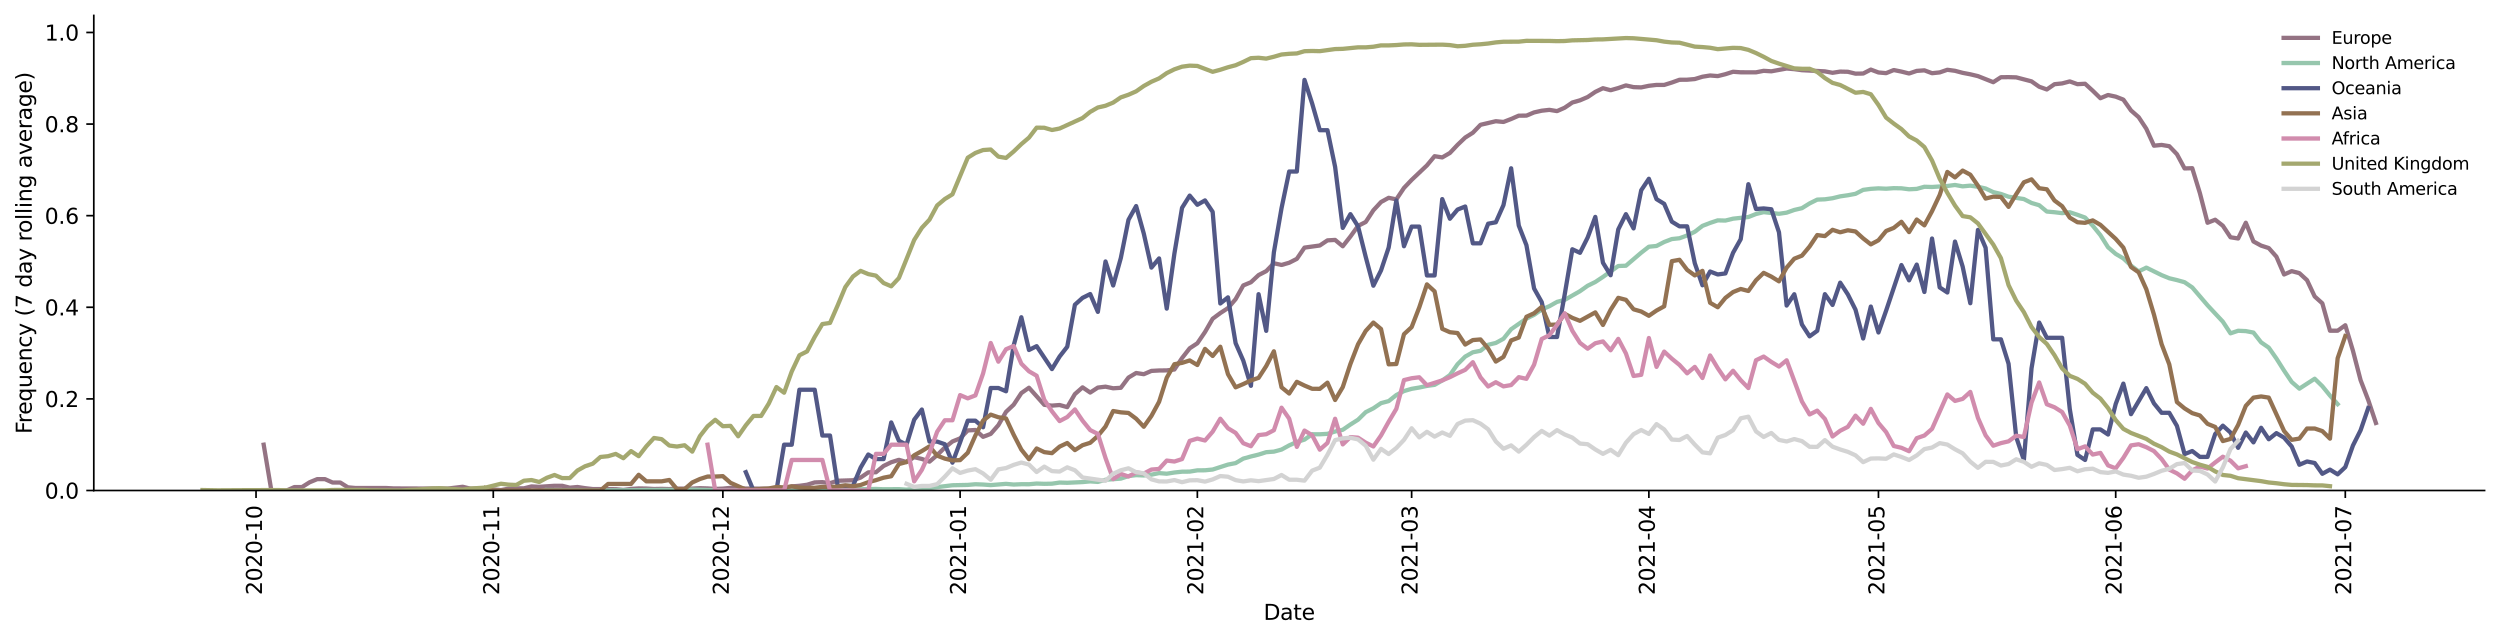 <?xml version="1.0" encoding="utf-8" standalone="no"?>
<!DOCTYPE svg PUBLIC "-//W3C//DTD SVG 1.1//EN"
  "http://www.w3.org/Graphics/SVG/1.1/DTD/svg11.dtd">
<svg height="298.621pt" version="1.1" viewBox="0 0 1166.981 298.621" width="1166.981pt" xmlns="http://www.w3.org/2000/svg" xmlns:xlink="http://www.w3.org/1999/xlink">
 <defs>
  <style type="text/css">*{stroke-linecap:butt;stroke-linejoin:round;}</style>
 </defs>
 <g id="figure_1">
  <g id="patch_1">
   <path d="M 0 298.621 
L 1166.981 298.621 
L 1166.981 0 
L 0 0 
z
" style="fill:#ffffff;"/>
  </g>
  <g id="axes_1">
   <g id="patch_2">
    <path d="M 43.781 228.96 
L 1159.781 228.96 
L 1159.781 7.2 
L 43.781 7.2 
z
" style="fill:#ffffff;"/>
   </g>
   <g id="matplotlib.axis_1">
    <g id="xtick_1">
     <g id="line2d_1">
      <defs>
       <path d="M 0 0 
L 0 3.5 
" id="mf5ddd9b1e6" style="stroke:#000000;stroke-width:0.8;"/>
      </defs>
      <g>
       <use style="stroke:#000000;stroke-width:0.8;" x="119.515" xlink:href="#mf5ddd9b1e6" y="228.96"/>
      </g>
     </g>
     <g id="text_1">
      <!-- 2020-10 -->
      <g transform="translate(122.274 277.743)rotate(-90)scale(0.1 -0.1)">
       <defs>
        <path d="M 1228 531 
L 3431 531 
L 3431 0 
L 469 0 
L 469 531 
Q 828 903 1448 1529 
Q 2069 2156 2228 2338 
Q 2531 2678 2651 2914 
Q 2772 3150 2772 3378 
Q 2772 3750 2511 3984 
Q 2250 4219 1831 4219 
Q 1534 4219 1204 4116 
Q 875 4013 500 3803 
L 500 4441 
Q 881 4594 1212 4672 
Q 1544 4750 1819 4750 
Q 2544 4750 2975 4387 
Q 3406 4025 3406 3419 
Q 3406 3131 3298 2873 
Q 3191 2616 2906 2266 
Q 2828 2175 2409 1742 
Q 1991 1309 1228 531 
z
" id="DejaVuSans-32" transform="scale(0.016)"/>
        <path d="M 2034 4250 
Q 1547 4250 1301 3770 
Q 1056 3291 1056 2328 
Q 1056 1369 1301 889 
Q 1547 409 2034 409 
Q 2525 409 2770 889 
Q 3016 1369 3016 2328 
Q 3016 3291 2770 3770 
Q 2525 4250 2034 4250 
z
M 2034 4750 
Q 2819 4750 3233 4129 
Q 3647 3509 3647 2328 
Q 3647 1150 3233 529 
Q 2819 -91 2034 -91 
Q 1250 -91 836 529 
Q 422 1150 422 2328 
Q 422 3509 836 4129 
Q 1250 4750 2034 4750 
z
" id="DejaVuSans-30" transform="scale(0.016)"/>
        <path d="M 313 2009 
L 1997 2009 
L 1997 1497 
L 313 1497 
L 313 2009 
z
" id="DejaVuSans-2d" transform="scale(0.016)"/>
        <path d="M 794 531 
L 1825 531 
L 1825 4091 
L 703 3866 
L 703 4441 
L 1819 4666 
L 2450 4666 
L 2450 531 
L 3481 531 
L 3481 0 
L 794 0 
L 794 531 
z
" id="DejaVuSans-31" transform="scale(0.016)"/>
       </defs>
       <use xlink:href="#DejaVuSans-32"/>
       <use x="63.623" xlink:href="#DejaVuSans-30"/>
       <use x="127.246" xlink:href="#DejaVuSans-32"/>
       <use x="190.869" xlink:href="#DejaVuSans-30"/>
       <use x="254.492" xlink:href="#DejaVuSans-2d"/>
       <use x="290.576" xlink:href="#DejaVuSans-31"/>
       <use x="354.199" xlink:href="#DejaVuSans-30"/>
      </g>
     </g>
    </g>
    <g id="xtick_2">
     <g id="line2d_2">
      <g>
       <use style="stroke:#000000;stroke-width:0.8;" x="230.258" xlink:href="#mf5ddd9b1e6" y="228.96"/>
      </g>
     </g>
     <g id="text_2">
      <!-- 2020-11 -->
      <g transform="translate(233.017 277.743)rotate(-90)scale(0.1 -0.1)">
       <use xlink:href="#DejaVuSans-32"/>
       <use x="63.623" xlink:href="#DejaVuSans-30"/>
       <use x="127.246" xlink:href="#DejaVuSans-32"/>
       <use x="190.869" xlink:href="#DejaVuSans-30"/>
       <use x="254.492" xlink:href="#DejaVuSans-2d"/>
       <use x="290.576" xlink:href="#DejaVuSans-31"/>
       <use x="354.199" xlink:href="#DejaVuSans-31"/>
      </g>
     </g>
    </g>
    <g id="xtick_3">
     <g id="line2d_3">
      <g>
       <use style="stroke:#000000;stroke-width:0.8;" x="337.428" xlink:href="#mf5ddd9b1e6" y="228.96"/>
      </g>
     </g>
     <g id="text_3">
      <!-- 2020-12 -->
      <g transform="translate(340.187 277.743)rotate(-90)scale(0.1 -0.1)">
       <use xlink:href="#DejaVuSans-32"/>
       <use x="63.623" xlink:href="#DejaVuSans-30"/>
       <use x="127.246" xlink:href="#DejaVuSans-32"/>
       <use x="190.869" xlink:href="#DejaVuSans-30"/>
       <use x="254.492" xlink:href="#DejaVuSans-2d"/>
       <use x="290.576" xlink:href="#DejaVuSans-31"/>
       <use x="354.199" xlink:href="#DejaVuSans-32"/>
      </g>
     </g>
    </g>
    <g id="xtick_4">
     <g id="line2d_4">
      <g>
       <use style="stroke:#000000;stroke-width:0.8;" x="448.17" xlink:href="#mf5ddd9b1e6" y="228.96"/>
      </g>
     </g>
     <g id="text_4">
      <!-- 2021-01 -->
      <g transform="translate(450.93 277.743)rotate(-90)scale(0.1 -0.1)">
       <use xlink:href="#DejaVuSans-32"/>
       <use x="63.623" xlink:href="#DejaVuSans-30"/>
       <use x="127.246" xlink:href="#DejaVuSans-32"/>
       <use x="190.869" xlink:href="#DejaVuSans-31"/>
       <use x="254.492" xlink:href="#DejaVuSans-2d"/>
       <use x="290.576" xlink:href="#DejaVuSans-30"/>
       <use x="354.199" xlink:href="#DejaVuSans-31"/>
      </g>
     </g>
    </g>
    <g id="xtick_5">
     <g id="line2d_5">
      <g>
       <use style="stroke:#000000;stroke-width:0.8;" x="558.913" xlink:href="#mf5ddd9b1e6" y="228.96"/>
      </g>
     </g>
     <g id="text_5">
      <!-- 2021-02 -->
      <g transform="translate(561.673 277.743)rotate(-90)scale(0.1 -0.1)">
       <use xlink:href="#DejaVuSans-32"/>
       <use x="63.623" xlink:href="#DejaVuSans-30"/>
       <use x="127.246" xlink:href="#DejaVuSans-32"/>
       <use x="190.869" xlink:href="#DejaVuSans-31"/>
       <use x="254.492" xlink:href="#DejaVuSans-2d"/>
       <use x="290.576" xlink:href="#DejaVuSans-30"/>
       <use x="354.199" xlink:href="#DejaVuSans-32"/>
      </g>
     </g>
    </g>
    <g id="xtick_6">
     <g id="line2d_6">
      <g>
       <use style="stroke:#000000;stroke-width:0.8;" x="658.939" xlink:href="#mf5ddd9b1e6" y="228.96"/>
      </g>
     </g>
     <g id="text_6">
      <!-- 2021-03 -->
      <g transform="translate(661.698 277.743)rotate(-90)scale(0.1 -0.1)">
       <defs>
        <path d="M 2597 2516 
Q 3050 2419 3304 2112 
Q 3559 1806 3559 1356 
Q 3559 666 3084 287 
Q 2609 -91 1734 -91 
Q 1441 -91 1130 -33 
Q 819 25 488 141 
L 488 750 
Q 750 597 1062 519 
Q 1375 441 1716 441 
Q 2309 441 2620 675 
Q 2931 909 2931 1356 
Q 2931 1769 2642 2001 
Q 2353 2234 1838 2234 
L 1294 2234 
L 1294 2753 
L 1863 2753 
Q 2328 2753 2575 2939 
Q 2822 3125 2822 3475 
Q 2822 3834 2567 4026 
Q 2313 4219 1838 4219 
Q 1578 4219 1281 4162 
Q 984 4106 628 3988 
L 628 4550 
Q 988 4650 1302 4700 
Q 1616 4750 1894 4750 
Q 2613 4750 3031 4423 
Q 3450 4097 3450 3541 
Q 3450 3153 3228 2886 
Q 3006 2619 2597 2516 
z
" id="DejaVuSans-33" transform="scale(0.016)"/>
       </defs>
       <use xlink:href="#DejaVuSans-32"/>
       <use x="63.623" xlink:href="#DejaVuSans-30"/>
       <use x="127.246" xlink:href="#DejaVuSans-32"/>
       <use x="190.869" xlink:href="#DejaVuSans-31"/>
       <use x="254.492" xlink:href="#DejaVuSans-2d"/>
       <use x="290.576" xlink:href="#DejaVuSans-30"/>
       <use x="354.199" xlink:href="#DejaVuSans-33"/>
      </g>
     </g>
    </g>
    <g id="xtick_7">
     <g id="line2d_7">
      <g>
       <use style="stroke:#000000;stroke-width:0.8;" x="769.681" xlink:href="#mf5ddd9b1e6" y="228.96"/>
      </g>
     </g>
     <g id="text_7">
      <!-- 2021-04 -->
      <g transform="translate(772.441 277.743)rotate(-90)scale(0.1 -0.1)">
       <defs>
        <path d="M 2419 4116 
L 825 1625 
L 2419 1625 
L 2419 4116 
z
M 2253 4666 
L 3047 4666 
L 3047 1625 
L 3713 1625 
L 3713 1100 
L 3047 1100 
L 3047 0 
L 2419 0 
L 2419 1100 
L 313 1100 
L 313 1709 
L 2253 4666 
z
" id="DejaVuSans-34" transform="scale(0.016)"/>
       </defs>
       <use xlink:href="#DejaVuSans-32"/>
       <use x="63.623" xlink:href="#DejaVuSans-30"/>
       <use x="127.246" xlink:href="#DejaVuSans-32"/>
       <use x="190.869" xlink:href="#DejaVuSans-31"/>
       <use x="254.492" xlink:href="#DejaVuSans-2d"/>
       <use x="290.576" xlink:href="#DejaVuSans-30"/>
       <use x="354.199" xlink:href="#DejaVuSans-34"/>
      </g>
     </g>
    </g>
    <g id="xtick_8">
     <g id="line2d_8">
      <g>
       <use style="stroke:#000000;stroke-width:0.8;" x="876.852" xlink:href="#mf5ddd9b1e6" y="228.96"/>
      </g>
     </g>
     <g id="text_8">
      <!-- 2021-05 -->
      <g transform="translate(879.611 277.743)rotate(-90)scale(0.1 -0.1)">
       <defs>
        <path d="M 691 4666 
L 3169 4666 
L 3169 4134 
L 1269 4134 
L 1269 2991 
Q 1406 3038 1543 3061 
Q 1681 3084 1819 3084 
Q 2600 3084 3056 2656 
Q 3513 2228 3513 1497 
Q 3513 744 3044 326 
Q 2575 -91 1722 -91 
Q 1428 -91 1123 -41 
Q 819 9 494 109 
L 494 744 
Q 775 591 1075 516 
Q 1375 441 1709 441 
Q 2250 441 2565 725 
Q 2881 1009 2881 1497 
Q 2881 1984 2565 2268 
Q 2250 2553 1709 2553 
Q 1456 2553 1204 2497 
Q 953 2441 691 2322 
L 691 4666 
z
" id="DejaVuSans-35" transform="scale(0.016)"/>
       </defs>
       <use xlink:href="#DejaVuSans-32"/>
       <use x="63.623" xlink:href="#DejaVuSans-30"/>
       <use x="127.246" xlink:href="#DejaVuSans-32"/>
       <use x="190.869" xlink:href="#DejaVuSans-31"/>
       <use x="254.492" xlink:href="#DejaVuSans-2d"/>
       <use x="290.576" xlink:href="#DejaVuSans-30"/>
       <use x="354.199" xlink:href="#DejaVuSans-35"/>
      </g>
     </g>
    </g>
    <g id="xtick_9">
     <g id="line2d_9">
      <g>
       <use style="stroke:#000000;stroke-width:0.8;" x="987.594" xlink:href="#mf5ddd9b1e6" y="228.96"/>
      </g>
     </g>
     <g id="text_9">
      <!-- 2021-06 -->
      <g transform="translate(990.354 277.743)rotate(-90)scale(0.1 -0.1)">
       <defs>
        <path d="M 2113 2584 
Q 1688 2584 1439 2293 
Q 1191 2003 1191 1497 
Q 1191 994 1439 701 
Q 1688 409 2113 409 
Q 2538 409 2786 701 
Q 3034 994 3034 1497 
Q 3034 2003 2786 2293 
Q 2538 2584 2113 2584 
z
M 3366 4563 
L 3366 3988 
Q 3128 4100 2886 4159 
Q 2644 4219 2406 4219 
Q 1781 4219 1451 3797 
Q 1122 3375 1075 2522 
Q 1259 2794 1537 2939 
Q 1816 3084 2150 3084 
Q 2853 3084 3261 2657 
Q 3669 2231 3669 1497 
Q 3669 778 3244 343 
Q 2819 -91 2113 -91 
Q 1303 -91 875 529 
Q 447 1150 447 2328 
Q 447 3434 972 4092 
Q 1497 4750 2381 4750 
Q 2619 4750 2861 4703 
Q 3103 4656 3366 4563 
z
" id="DejaVuSans-36" transform="scale(0.016)"/>
       </defs>
       <use xlink:href="#DejaVuSans-32"/>
       <use x="63.623" xlink:href="#DejaVuSans-30"/>
       <use x="127.246" xlink:href="#DejaVuSans-32"/>
       <use x="190.869" xlink:href="#DejaVuSans-31"/>
       <use x="254.492" xlink:href="#DejaVuSans-2d"/>
       <use x="290.576" xlink:href="#DejaVuSans-30"/>
       <use x="354.199" xlink:href="#DejaVuSans-36"/>
      </g>
     </g>
    </g>
    <g id="xtick_10">
     <g id="line2d_10">
      <g>
       <use style="stroke:#000000;stroke-width:0.8;" x="1094.765" xlink:href="#mf5ddd9b1e6" y="228.96"/>
      </g>
     </g>
     <g id="text_10">
      <!-- 2021-07 -->
      <g transform="translate(1097.524 277.743)rotate(-90)scale(0.1 -0.1)">
       <defs>
        <path d="M 525 4666 
L 3525 4666 
L 3525 4397 
L 1831 0 
L 1172 0 
L 2766 4134 
L 525 4134 
L 525 4666 
z
" id="DejaVuSans-37" transform="scale(0.016)"/>
       </defs>
       <use xlink:href="#DejaVuSans-32"/>
       <use x="63.623" xlink:href="#DejaVuSans-30"/>
       <use x="127.246" xlink:href="#DejaVuSans-32"/>
       <use x="190.869" xlink:href="#DejaVuSans-31"/>
       <use x="254.492" xlink:href="#DejaVuSans-2d"/>
       <use x="290.576" xlink:href="#DejaVuSans-30"/>
       <use x="354.199" xlink:href="#DejaVuSans-37"/>
      </g>
     </g>
    </g>
    <g id="text_11">
     <!-- Date -->
     <g transform="translate(589.83 289.341)scale(0.1 -0.1)">
      <defs>
       <path d="M 1259 4147 
L 1259 519 
L 2022 519 
Q 2988 519 3436 956 
Q 3884 1394 3884 2338 
Q 3884 3275 3436 3711 
Q 2988 4147 2022 4147 
L 1259 4147 
z
M 628 4666 
L 1925 4666 
Q 3281 4666 3915 4102 
Q 4550 3538 4550 2338 
Q 4550 1131 3912 565 
Q 3275 0 1925 0 
L 628 0 
L 628 4666 
z
" id="DejaVuSans-44" transform="scale(0.016)"/>
       <path d="M 2194 1759 
Q 1497 1759 1228 1600 
Q 959 1441 959 1056 
Q 959 750 1161 570 
Q 1363 391 1709 391 
Q 2188 391 2477 730 
Q 2766 1069 2766 1631 
L 2766 1759 
L 2194 1759 
z
M 3341 1997 
L 3341 0 
L 2766 0 
L 2766 531 
Q 2569 213 2275 61 
Q 1981 -91 1556 -91 
Q 1019 -91 701 211 
Q 384 513 384 1019 
Q 384 1609 779 1909 
Q 1175 2209 1959 2209 
L 2766 2209 
L 2766 2266 
Q 2766 2663 2505 2880 
Q 2244 3097 1772 3097 
Q 1472 3097 1187 3025 
Q 903 2953 641 2809 
L 641 3341 
Q 956 3463 1253 3523 
Q 1550 3584 1831 3584 
Q 2591 3584 2966 3190 
Q 3341 2797 3341 1997 
z
" id="DejaVuSans-61" transform="scale(0.016)"/>
       <path d="M 1172 4494 
L 1172 3500 
L 2356 3500 
L 2356 3053 
L 1172 3053 
L 1172 1153 
Q 1172 725 1289 603 
Q 1406 481 1766 481 
L 2356 481 
L 2356 0 
L 1766 0 
Q 1100 0 847 248 
Q 594 497 594 1153 
L 594 3053 
L 172 3053 
L 172 3500 
L 594 3500 
L 594 4494 
L 1172 4494 
z
" id="DejaVuSans-74" transform="scale(0.016)"/>
       <path d="M 3597 1894 
L 3597 1613 
L 953 1613 
Q 991 1019 1311 708 
Q 1631 397 2203 397 
Q 2534 397 2845 478 
Q 3156 559 3463 722 
L 3463 178 
Q 3153 47 2828 -22 
Q 2503 -91 2169 -91 
Q 1331 -91 842 396 
Q 353 884 353 1716 
Q 353 2575 817 3079 
Q 1281 3584 2069 3584 
Q 2775 3584 3186 3129 
Q 3597 2675 3597 1894 
z
M 3022 2063 
Q 3016 2534 2758 2815 
Q 2500 3097 2075 3097 
Q 1594 3097 1305 2825 
Q 1016 2553 972 2059 
L 3022 2063 
z
" id="DejaVuSans-65" transform="scale(0.016)"/>
      </defs>
      <use xlink:href="#DejaVuSans-44"/>
      <use x="77.002" xlink:href="#DejaVuSans-61"/>
      <use x="138.281" xlink:href="#DejaVuSans-74"/>
      <use x="177.49" xlink:href="#DejaVuSans-65"/>
     </g>
    </g>
   </g>
   <g id="matplotlib.axis_2">
    <g id="ytick_1">
     <g id="line2d_11">
      <defs>
       <path d="M 0 0 
L -3.5 0 
" id="mb76a7fe229" style="stroke:#000000;stroke-width:0.8;"/>
      </defs>
      <g>
       <use style="stroke:#000000;stroke-width:0.8;" x="43.781" xlink:href="#mb76a7fe229" y="228.96"/>
      </g>
     </g>
     <g id="text_12">
      <!-- 0.0 -->
      <g transform="translate(20.878 232.759)scale(0.1 -0.1)">
       <defs>
        <path d="M 684 794 
L 1344 794 
L 1344 0 
L 684 0 
L 684 794 
z
" id="DejaVuSans-2e" transform="scale(0.016)"/>
       </defs>
       <use xlink:href="#DejaVuSans-30"/>
       <use x="63.623" xlink:href="#DejaVuSans-2e"/>
       <use x="95.41" xlink:href="#DejaVuSans-30"/>
      </g>
     </g>
    </g>
    <g id="ytick_2">
     <g id="line2d_12">
      <g>
       <use style="stroke:#000000;stroke-width:0.8;" x="43.781" xlink:href="#mb76a7fe229" y="186.199"/>
      </g>
     </g>
     <g id="text_13">
      <!-- 0.2 -->
      <g transform="translate(20.878 189.999)scale(0.1 -0.1)">
       <use xlink:href="#DejaVuSans-30"/>
       <use x="63.623" xlink:href="#DejaVuSans-2e"/>
       <use x="95.41" xlink:href="#DejaVuSans-32"/>
      </g>
     </g>
    </g>
    <g id="ytick_3">
     <g id="line2d_13">
      <g>
       <use style="stroke:#000000;stroke-width:0.8;" x="43.781" xlink:href="#mb76a7fe229" y="143.439"/>
      </g>
     </g>
     <g id="text_14">
      <!-- 0.4 -->
      <g transform="translate(20.878 147.238)scale(0.1 -0.1)">
       <use xlink:href="#DejaVuSans-30"/>
       <use x="63.623" xlink:href="#DejaVuSans-2e"/>
       <use x="95.41" xlink:href="#DejaVuSans-34"/>
      </g>
     </g>
    </g>
    <g id="ytick_4">
     <g id="line2d_14">
      <g>
       <use style="stroke:#000000;stroke-width:0.8;" x="43.781" xlink:href="#mb76a7fe229" y="100.678"/>
      </g>
     </g>
     <g id="text_15">
      <!-- 0.6 -->
      <g transform="translate(20.878 104.478)scale(0.1 -0.1)">
       <use xlink:href="#DejaVuSans-30"/>
       <use x="63.623" xlink:href="#DejaVuSans-2e"/>
       <use x="95.41" xlink:href="#DejaVuSans-36"/>
      </g>
     </g>
    </g>
    <g id="ytick_5">
     <g id="line2d_15">
      <g>
       <use style="stroke:#000000;stroke-width:0.8;" x="43.781" xlink:href="#mb76a7fe229" y="57.918"/>
      </g>
     </g>
     <g id="text_16">
      <!-- 0.8 -->
      <g transform="translate(20.878 61.717)scale(0.1 -0.1)">
       <defs>
        <path d="M 2034 2216 
Q 1584 2216 1326 1975 
Q 1069 1734 1069 1313 
Q 1069 891 1326 650 
Q 1584 409 2034 409 
Q 2484 409 2743 651 
Q 3003 894 3003 1313 
Q 3003 1734 2745 1975 
Q 2488 2216 2034 2216 
z
M 1403 2484 
Q 997 2584 770 2862 
Q 544 3141 544 3541 
Q 544 4100 942 4425 
Q 1341 4750 2034 4750 
Q 2731 4750 3128 4425 
Q 3525 4100 3525 3541 
Q 3525 3141 3298 2862 
Q 3072 2584 2669 2484 
Q 3125 2378 3379 2068 
Q 3634 1759 3634 1313 
Q 3634 634 3220 271 
Q 2806 -91 2034 -91 
Q 1263 -91 848 271 
Q 434 634 434 1313 
Q 434 1759 690 2068 
Q 947 2378 1403 2484 
z
M 1172 3481 
Q 1172 3119 1398 2916 
Q 1625 2713 2034 2713 
Q 2441 2713 2670 2916 
Q 2900 3119 2900 3481 
Q 2900 3844 2670 4047 
Q 2441 4250 2034 4250 
Q 1625 4250 1398 4047 
Q 1172 3844 1172 3481 
z
" id="DejaVuSans-38" transform="scale(0.016)"/>
       </defs>
       <use xlink:href="#DejaVuSans-30"/>
       <use x="63.623" xlink:href="#DejaVuSans-2e"/>
       <use x="95.41" xlink:href="#DejaVuSans-38"/>
      </g>
     </g>
    </g>
    <g id="ytick_6">
     <g id="line2d_16">
      <g>
       <use style="stroke:#000000;stroke-width:0.8;" x="43.781" xlink:href="#mb76a7fe229" y="15.157"/>
      </g>
     </g>
     <g id="text_17">
      <!-- 1.0 -->
      <g transform="translate(20.878 18.957)scale(0.1 -0.1)">
       <use xlink:href="#DejaVuSans-31"/>
       <use x="63.623" xlink:href="#DejaVuSans-2e"/>
       <use x="95.41" xlink:href="#DejaVuSans-30"/>
      </g>
     </g>
    </g>
    <g id="text_18">
     <!-- Frequency (7 day rolling average) -->
     <g transform="translate(14.798 202.529)rotate(-90)scale(0.1 -0.1)">
      <defs>
       <path d="M 628 4666 
L 3309 4666 
L 3309 4134 
L 1259 4134 
L 1259 2759 
L 3109 2759 
L 3109 2228 
L 1259 2228 
L 1259 0 
L 628 0 
L 628 4666 
z
" id="DejaVuSans-46" transform="scale(0.016)"/>
       <path d="M 2631 2963 
Q 2534 3019 2420 3045 
Q 2306 3072 2169 3072 
Q 1681 3072 1420 2755 
Q 1159 2438 1159 1844 
L 1159 0 
L 581 0 
L 581 3500 
L 1159 3500 
L 1159 2956 
Q 1341 3275 1631 3429 
Q 1922 3584 2338 3584 
Q 2397 3584 2469 3576 
Q 2541 3569 2628 3553 
L 2631 2963 
z
" id="DejaVuSans-72" transform="scale(0.016)"/>
       <path d="M 947 1747 
Q 947 1113 1208 752 
Q 1469 391 1925 391 
Q 2381 391 2643 752 
Q 2906 1113 2906 1747 
Q 2906 2381 2643 2742 
Q 2381 3103 1925 3103 
Q 1469 3103 1208 2742 
Q 947 2381 947 1747 
z
M 2906 525 
Q 2725 213 2448 61 
Q 2172 -91 1784 -91 
Q 1150 -91 751 415 
Q 353 922 353 1747 
Q 353 2572 751 3078 
Q 1150 3584 1784 3584 
Q 2172 3584 2448 3432 
Q 2725 3281 2906 2969 
L 2906 3500 
L 3481 3500 
L 3481 -1331 
L 2906 -1331 
L 2906 525 
z
" id="DejaVuSans-71" transform="scale(0.016)"/>
       <path d="M 544 1381 
L 544 3500 
L 1119 3500 
L 1119 1403 
Q 1119 906 1312 657 
Q 1506 409 1894 409 
Q 2359 409 2629 706 
Q 2900 1003 2900 1516 
L 2900 3500 
L 3475 3500 
L 3475 0 
L 2900 0 
L 2900 538 
Q 2691 219 2414 64 
Q 2138 -91 1772 -91 
Q 1169 -91 856 284 
Q 544 659 544 1381 
z
M 1991 3584 
L 1991 3584 
z
" id="DejaVuSans-75" transform="scale(0.016)"/>
       <path d="M 3513 2113 
L 3513 0 
L 2938 0 
L 2938 2094 
Q 2938 2591 2744 2837 
Q 2550 3084 2163 3084 
Q 1697 3084 1428 2787 
Q 1159 2491 1159 1978 
L 1159 0 
L 581 0 
L 581 3500 
L 1159 3500 
L 1159 2956 
Q 1366 3272 1645 3428 
Q 1925 3584 2291 3584 
Q 2894 3584 3203 3211 
Q 3513 2838 3513 2113 
z
" id="DejaVuSans-6e" transform="scale(0.016)"/>
       <path d="M 3122 3366 
L 3122 2828 
Q 2878 2963 2633 3030 
Q 2388 3097 2138 3097 
Q 1578 3097 1268 2742 
Q 959 2388 959 1747 
Q 959 1106 1268 751 
Q 1578 397 2138 397 
Q 2388 397 2633 464 
Q 2878 531 3122 666 
L 3122 134 
Q 2881 22 2623 -34 
Q 2366 -91 2075 -91 
Q 1284 -91 818 406 
Q 353 903 353 1747 
Q 353 2603 823 3093 
Q 1294 3584 2113 3584 
Q 2378 3584 2631 3529 
Q 2884 3475 3122 3366 
z
" id="DejaVuSans-63" transform="scale(0.016)"/>
       <path d="M 2059 -325 
Q 1816 -950 1584 -1140 
Q 1353 -1331 966 -1331 
L 506 -1331 
L 506 -850 
L 844 -850 
Q 1081 -850 1212 -737 
Q 1344 -625 1503 -206 
L 1606 56 
L 191 3500 
L 800 3500 
L 1894 763 
L 2988 3500 
L 3597 3500 
L 2059 -325 
z
" id="DejaVuSans-79" transform="scale(0.016)"/>
       <path id="DejaVuSans-20" transform="scale(0.016)"/>
       <path d="M 1984 4856 
Q 1566 4138 1362 3434 
Q 1159 2731 1159 2009 
Q 1159 1288 1364 580 
Q 1569 -128 1984 -844 
L 1484 -844 
Q 1016 -109 783 600 
Q 550 1309 550 2009 
Q 550 2706 781 3412 
Q 1013 4119 1484 4856 
L 1984 4856 
z
" id="DejaVuSans-28" transform="scale(0.016)"/>
       <path d="M 2906 2969 
L 2906 4863 
L 3481 4863 
L 3481 0 
L 2906 0 
L 2906 525 
Q 2725 213 2448 61 
Q 2172 -91 1784 -91 
Q 1150 -91 751 415 
Q 353 922 353 1747 
Q 353 2572 751 3078 
Q 1150 3584 1784 3584 
Q 2172 3584 2448 3432 
Q 2725 3281 2906 2969 
z
M 947 1747 
Q 947 1113 1208 752 
Q 1469 391 1925 391 
Q 2381 391 2643 752 
Q 2906 1113 2906 1747 
Q 2906 2381 2643 2742 
Q 2381 3103 1925 3103 
Q 1469 3103 1208 2742 
Q 947 2381 947 1747 
z
" id="DejaVuSans-64" transform="scale(0.016)"/>
       <path d="M 1959 3097 
Q 1497 3097 1228 2736 
Q 959 2375 959 1747 
Q 959 1119 1226 758 
Q 1494 397 1959 397 
Q 2419 397 2687 759 
Q 2956 1122 2956 1747 
Q 2956 2369 2687 2733 
Q 2419 3097 1959 3097 
z
M 1959 3584 
Q 2709 3584 3137 3096 
Q 3566 2609 3566 1747 
Q 3566 888 3137 398 
Q 2709 -91 1959 -91 
Q 1206 -91 779 398 
Q 353 888 353 1747 
Q 353 2609 779 3096 
Q 1206 3584 1959 3584 
z
" id="DejaVuSans-6f" transform="scale(0.016)"/>
       <path d="M 603 4863 
L 1178 4863 
L 1178 0 
L 603 0 
L 603 4863 
z
" id="DejaVuSans-6c" transform="scale(0.016)"/>
       <path d="M 603 3500 
L 1178 3500 
L 1178 0 
L 603 0 
L 603 3500 
z
M 603 4863 
L 1178 4863 
L 1178 4134 
L 603 4134 
L 603 4863 
z
" id="DejaVuSans-69" transform="scale(0.016)"/>
       <path d="M 2906 1791 
Q 2906 2416 2648 2759 
Q 2391 3103 1925 3103 
Q 1463 3103 1205 2759 
Q 947 2416 947 1791 
Q 947 1169 1205 825 
Q 1463 481 1925 481 
Q 2391 481 2648 825 
Q 2906 1169 2906 1791 
z
M 3481 434 
Q 3481 -459 3084 -895 
Q 2688 -1331 1869 -1331 
Q 1566 -1331 1297 -1286 
Q 1028 -1241 775 -1147 
L 775 -588 
Q 1028 -725 1275 -790 
Q 1522 -856 1778 -856 
Q 2344 -856 2625 -561 
Q 2906 -266 2906 331 
L 2906 616 
Q 2728 306 2450 153 
Q 2172 0 1784 0 
Q 1141 0 747 490 
Q 353 981 353 1791 
Q 353 2603 747 3093 
Q 1141 3584 1784 3584 
Q 2172 3584 2450 3431 
Q 2728 3278 2906 2969 
L 2906 3500 
L 3481 3500 
L 3481 434 
z
" id="DejaVuSans-67" transform="scale(0.016)"/>
       <path d="M 191 3500 
L 800 3500 
L 1894 563 
L 2988 3500 
L 3597 3500 
L 2284 0 
L 1503 0 
L 191 3500 
z
" id="DejaVuSans-76" transform="scale(0.016)"/>
       <path d="M 513 4856 
L 1013 4856 
Q 1481 4119 1714 3412 
Q 1947 2706 1947 2009 
Q 1947 1309 1714 600 
Q 1481 -109 1013 -844 
L 513 -844 
Q 928 -128 1133 580 
Q 1338 1288 1338 2009 
Q 1338 2731 1133 3434 
Q 928 4138 513 4856 
z
" id="DejaVuSans-29" transform="scale(0.016)"/>
      </defs>
      <use xlink:href="#DejaVuSans-46"/>
      <use x="50.27" xlink:href="#DejaVuSans-72"/>
      <use x="89.133" xlink:href="#DejaVuSans-65"/>
      <use x="150.656" xlink:href="#DejaVuSans-71"/>
      <use x="214.133" xlink:href="#DejaVuSans-75"/>
      <use x="277.512" xlink:href="#DejaVuSans-65"/>
      <use x="339.035" xlink:href="#DejaVuSans-6e"/>
      <use x="402.414" xlink:href="#DejaVuSans-63"/>
      <use x="457.395" xlink:href="#DejaVuSans-79"/>
      <use x="516.574" xlink:href="#DejaVuSans-20"/>
      <use x="548.361" xlink:href="#DejaVuSans-28"/>
      <use x="587.375" xlink:href="#DejaVuSans-37"/>
      <use x="650.998" xlink:href="#DejaVuSans-20"/>
      <use x="682.785" xlink:href="#DejaVuSans-64"/>
      <use x="746.262" xlink:href="#DejaVuSans-61"/>
      <use x="807.541" xlink:href="#DejaVuSans-79"/>
      <use x="866.721" xlink:href="#DejaVuSans-20"/>
      <use x="898.508" xlink:href="#DejaVuSans-72"/>
      <use x="937.371" xlink:href="#DejaVuSans-6f"/>
      <use x="998.553" xlink:href="#DejaVuSans-6c"/>
      <use x="1026.336" xlink:href="#DejaVuSans-6c"/>
      <use x="1054.119" xlink:href="#DejaVuSans-69"/>
      <use x="1081.902" xlink:href="#DejaVuSans-6e"/>
      <use x="1145.281" xlink:href="#DejaVuSans-67"/>
      <use x="1208.758" xlink:href="#DejaVuSans-20"/>
      <use x="1240.545" xlink:href="#DejaVuSans-61"/>
      <use x="1301.824" xlink:href="#DejaVuSans-76"/>
      <use x="1361.004" xlink:href="#DejaVuSans-65"/>
      <use x="1422.527" xlink:href="#DejaVuSans-72"/>
      <use x="1463.641" xlink:href="#DejaVuSans-61"/>
      <use x="1524.92" xlink:href="#DejaVuSans-67"/>
      <use x="1588.396" xlink:href="#DejaVuSans-65"/>
      <use x="1649.92" xlink:href="#DejaVuSans-29"/>
     </g>
    </g>
   </g>
   <g id="line2d_17">
    <path clip-path="url(#p9d5d599764)" d="M 123.087 207.58 
L 126.66 228.96 
L 133.804 228.96 
L 137.377 227.376 
L 140.949 227.376 
L 144.521 225.126 
L 148.094 223.651 
L 151.666 223.651 
L 155.238 225.235 
L 158.811 225.235 
L 162.383 227.485 
L 165.955 227.804 
L 180.245 227.804 
L 183.817 227.988 
L 208.824 228.087 
L 215.968 227.22 
L 219.541 228.093 
L 226.685 228.093 
L 233.83 228.776 
L 237.402 228.101 
L 240.975 227.961 
L 244.547 227.961 
L 248.119 227.064 
L 251.692 227.247 
L 258.836 226.759 
L 262.409 226.759 
L 265.981 227.656 
L 269.553 227.33 
L 273.126 227.876 
L 276.698 228.293 
L 287.415 228.348 
L 290.987 228.689 
L 294.56 228.224 
L 298.132 227.996 
L 301.704 228.059 
L 305.277 228.267 
L 308.849 228.198 
L 312.421 228.296 
L 315.994 228.076 
L 323.138 228.076 
L 326.711 227.88 
L 330.283 227.993 
L 333.856 228.217 
L 337.428 228.086 
L 341 227.737 
L 344.573 228.001 
L 362.434 228.174 
L 366.007 228.162 
L 369.579 227.045 
L 373.151 226.772 
L 376.724 226.281 
L 380.296 225.191 
L 383.868 225.061 
L 387.441 225.528 
L 391.013 224.411 
L 398.158 224.179 
L 401.73 222.93 
L 405.302 220.496 
L 408.875 220.452 
L 412.447 217.505 
L 416.019 215.77 
L 419.592 214.641 
L 423.164 215.673 
L 426.736 213.388 
L 430.309 214.236 
L 433.881 215.486 
L 437.453 212.439 
L 441.026 208.915 
L 444.598 206.073 
L 448.17 204.627 
L 451.743 200.918 
L 455.315 200.718 
L 458.888 203.908 
L 462.46 202.539 
L 466.032 198.453 
L 469.605 192.256 
L 473.177 188.909 
L 476.749 183.492 
L 480.322 180.995 
L 487.466 188.973 
L 491.039 189.343 
L 494.611 189.059 
L 498.183 190.043 
L 501.756 183.954 
L 505.328 180.816 
L 508.9 183.238 
L 512.473 180.917 
L 516.045 180.494 
L 519.617 181.248 
L 523.19 181.021 
L 526.762 176.25 
L 530.334 174.116 
L 533.907 174.672 
L 537.479 173.134 
L 541.051 172.941 
L 544.624 172.9 
L 548.196 172.48 
L 551.768 167.137 
L 555.341 162.58 
L 558.913 160.239 
L 562.485 154.989 
L 566.058 148.788 
L 569.63 146.135 
L 573.203 143.824 
L 576.775 139.644 
L 580.347 133.238 
L 583.92 131.753 
L 587.492 128.408 
L 591.064 126.564 
L 594.637 122.893 
L 598.209 123.679 
L 601.781 122.647 
L 605.354 120.833 
L 608.926 115.581 
L 616.071 114.597 
L 619.643 112.201 
L 623.215 111.994 
L 626.788 114.953 
L 630.36 110.411 
L 633.932 105.442 
L 637.505 103.627 
L 641.077 98.163 
L 644.649 94.3 
L 648.222 92.338 
L 651.794 93.065 
L 655.366 87.723 
L 658.939 83.97 
L 666.083 77.2 
L 669.656 72.913 
L 673.228 73.479 
L 676.8 71.406 
L 680.373 67.615 
L 683.945 64.205 
L 687.517 61.954 
L 691.09 58.256 
L 698.235 56.583 
L 701.807 56.928 
L 705.379 55.545 
L 708.952 53.986 
L 712.524 53.971 
L 716.096 52.476 
L 719.669 51.676 
L 723.241 51.28 
L 726.813 51.867 
L 730.386 50.28 
L 733.958 47.845 
L 737.53 46.828 
L 741.103 45.299 
L 744.675 42.892 
L 748.247 41.168 
L 751.82 42.118 
L 755.392 41.105 
L 758.964 39.868 
L 762.537 40.67 
L 766.109 40.795 
L 769.681 40.052 
L 773.254 39.637 
L 776.826 39.645 
L 780.398 38.527 
L 783.971 37.239 
L 787.543 37.206 
L 791.115 36.899 
L 794.688 35.813 
L 798.26 35.238 
L 801.832 35.52 
L 805.405 34.633 
L 808.977 33.497 
L 812.549 33.749 
L 819.694 33.763 
L 823.267 33.061 
L 826.839 33.288 
L 833.984 31.981 
L 837.556 32.283 
L 841.128 32.767 
L 851.845 33.314 
L 855.418 33.983 
L 858.99 33.422 
L 862.562 33.508 
L 866.135 34.38 
L 869.707 34.325 
L 873.279 32.485 
L 876.852 33.826 
L 880.424 34.143 
L 883.996 32.694 
L 887.569 33.418 
L 891.141 34.307 
L 894.713 33.097 
L 898.286 32.835 
L 901.858 34.17 
L 905.43 33.803 
L 909.003 32.576 
L 912.575 33.053 
L 916.147 34.003 
L 919.72 34.682 
L 923.292 35.532 
L 930.437 38.363 
L 934.009 36.048 
L 937.582 36.008 
L 941.154 36.111 
L 948.299 37.976 
L 951.871 40.485 
L 955.443 41.764 
L 959.016 39.308 
L 962.588 38.941 
L 966.16 38.002 
L 969.733 39.295 
L 973.305 39.098 
L 976.877 42.353 
L 980.45 45.844 
L 984.022 44.342 
L 987.594 45.11 
L 991.167 46.504 
L 994.739 51.557 
L 998.311 54.697 
L 1001.884 60.112 
L 1005.456 68.005 
L 1009.028 67.65 
L 1012.601 68.244 
L 1016.173 71.972 
L 1019.745 78.623 
L 1023.318 78.515 
L 1026.89 90.155 
L 1030.462 103.982 
L 1034.035 102.572 
L 1037.607 105.375 
L 1041.179 110.758 
L 1044.752 111.325 
L 1048.324 103.977 
L 1051.896 112.704 
L 1055.469 114.652 
L 1059.041 115.798 
L 1062.614 119.825 
L 1066.186 128.123 
L 1069.758 126.57 
L 1073.331 127.507 
L 1076.903 130.784 
L 1080.475 138.383 
L 1084.048 141.6 
L 1087.62 154.37 
L 1091.192 154.37 
L 1094.765 151.826 
L 1098.337 163.737 
L 1101.909 177.469 
L 1105.482 186.748 
L 1109.054 197.438 
L 1109.054 197.438 
" style="fill:none;stroke:#947383;stroke-linecap:square;stroke-width:2;"/>
   </g>
   <g id="line2d_18">
    <path clip-path="url(#p9d5d599764)" d="M 255.264 228.716 
L 262.409 228.793 
L 269.553 228.747 
L 273.126 228.914 
L 298.132 228.822 
L 301.704 228.705 
L 315.994 228.657 
L 319.566 228.543 
L 323.138 228.543 
L 330.283 228.729 
L 333.856 228.729 
L 337.428 228.925 
L 358.862 228.801 
L 366.007 228.881 
L 373.151 228.797 
L 376.724 228.876 
L 383.868 228.664 
L 408.875 228.238 
L 412.447 228.375 
L 419.592 228.321 
L 423.164 228.566 
L 426.736 228.173 
L 433.881 227.835 
L 441.026 226.946 
L 444.598 226.513 
L 451.743 226.355 
L 455.315 226.04 
L 458.888 226.18 
L 462.46 226.442 
L 469.605 225.86 
L 473.177 226.183 
L 476.749 226.024 
L 480.322 226.041 
L 483.894 225.716 
L 487.466 225.849 
L 491.039 225.78 
L 494.611 225.259 
L 498.183 225.366 
L 505.328 225.03 
L 508.9 224.709 
L 512.473 224.955 
L 516.045 223.948 
L 523.19 223.416 
L 526.762 222.232 
L 530.334 221.794 
L 533.907 221.943 
L 537.479 221.572 
L 541.051 220.836 
L 544.624 221.126 
L 548.196 220.559 
L 551.768 220.182 
L 555.341 220.144 
L 558.913 219.557 
L 562.485 219.526 
L 566.058 219.171 
L 573.203 216.868 
L 576.775 216.175 
L 580.347 214.077 
L 583.92 213.073 
L 587.492 212.198 
L 591.064 211.076 
L 594.637 210.817 
L 598.209 209.855 
L 601.781 207.897 
L 605.354 206.284 
L 608.926 205.208 
L 612.498 202.698 
L 616.071 202.719 
L 619.643 202.517 
L 623.215 201.422 
L 626.788 200.618 
L 630.36 198.162 
L 633.932 195.908 
L 637.505 192.39 
L 641.077 190.598 
L 644.649 188.18 
L 648.222 187.23 
L 651.794 184.403 
L 655.366 182.545 
L 658.939 181.502 
L 662.511 180.9 
L 666.083 180.138 
L 669.656 179.653 
L 673.228 177.609 
L 676.8 175.081 
L 680.373 170.018 
L 683.945 166.455 
L 687.517 164.441 
L 691.09 163.741 
L 694.662 160.943 
L 698.235 160.084 
L 701.807 158.136 
L 705.379 153.679 
L 712.524 148.707 
L 716.096 146.965 
L 719.669 144.474 
L 723.241 142.927 
L 726.813 140.914 
L 730.386 139.986 
L 737.53 135.914 
L 741.103 133.387 
L 744.675 131.628 
L 748.247 129.263 
L 755.392 124.167 
L 758.964 124.04 
L 766.109 117.945 
L 769.681 115.163 
L 773.254 114.812 
L 776.826 112.961 
L 780.398 111.59 
L 783.971 111.216 
L 787.543 109.907 
L 791.115 108.189 
L 794.688 105.439 
L 798.26 104.052 
L 801.832 102.865 
L 805.405 102.956 
L 808.977 102.077 
L 816.122 101.309 
L 819.694 99.898 
L 823.267 99.03 
L 830.411 99.801 
L 833.984 99.269 
L 837.556 98.001 
L 841.128 97.173 
L 844.701 94.95 
L 848.273 93.18 
L 851.845 93.034 
L 855.418 92.535 
L 858.99 91.657 
L 862.562 91.144 
L 866.135 90.474 
L 869.707 88.633 
L 873.279 88.154 
L 876.852 87.922 
L 880.424 88.088 
L 883.996 87.831 
L 887.569 87.901 
L 891.141 88.356 
L 894.713 88.176 
L 898.286 87.178 
L 901.858 87.282 
L 909.003 86.811 
L 912.575 86.347 
L 916.147 86.989 
L 919.72 86.656 
L 923.292 87.187 
L 926.864 87.992 
L 930.437 89.673 
L 934.009 90.528 
L 937.582 91.823 
L 944.726 92.916 
L 948.299 94.741 
L 951.871 95.795 
L 955.443 98.754 
L 959.016 99.066 
L 962.588 99.5 
L 966.16 99.085 
L 969.733 100.259 
L 973.305 101.557 
L 976.877 105.363 
L 980.45 109.752 
L 984.022 115.429 
L 987.594 118.507 
L 991.167 120.629 
L 994.739 123.986 
L 998.311 126.69 
L 1001.884 124.924 
L 1009.028 128.431 
L 1012.601 129.893 
L 1016.173 130.741 
L 1019.745 131.737 
L 1023.318 134.163 
L 1030.462 142.506 
L 1037.607 150.16 
L 1041.179 155.596 
L 1044.752 154.396 
L 1048.324 154.558 
L 1051.896 155.24 
L 1055.469 159.805 
L 1059.041 162.266 
L 1062.614 167.354 
L 1066.186 173.003 
L 1069.758 178.306 
L 1073.331 181.422 
L 1080.475 176.79 
L 1084.048 180.278 
L 1087.62 184.652 
L 1091.192 188.644 
L 1091.192 188.644 
" style="fill:none;stroke:#96c6ad;stroke-linecap:square;stroke-width:2;"/>
   </g>
   <g id="line2d_19">
    <path clip-path="url(#p9d5d599764)" d="M 348.145 220.408 
L 351.717 228.96 
L 362.434 228.96 
L 366.007 207.58 
L 369.579 207.58 
L 373.151 181.923 
L 380.296 181.923 
L 383.868 203.304 
L 387.441 203.304 
L 391.013 226.822 
L 398.158 226.822 
L 401.73 218.27 
L 405.302 212.161 
L 408.875 214.299 
L 412.447 214.299 
L 416.019 197.195 
L 419.592 205.747 
L 423.164 207.58 
L 426.736 195.918 
L 430.309 191.167 
L 433.881 206.133 
L 437.453 206.133 
L 441.026 207.355 
L 444.598 215.962 
L 448.17 206.46 
L 451.743 196.381 
L 455.315 196.381 
L 458.888 199.435 
L 462.46 181.109 
L 466.032 181.109 
L 469.605 182.636 
L 473.177 161.256 
L 476.749 148.099 
L 480.322 163.37 
L 483.894 161.589 
L 491.039 172.279 
L 494.611 166.431 
L 498.183 161.85 
L 501.756 142.251 
L 505.328 139.044 
L 508.9 137.262 
L 512.473 145.577 
L 516.045 122.059 
L 519.617 133.258 
L 523.19 120.43 
L 526.762 102.613 
L 530.334 96.199 
L 533.907 109.027 
L 537.479 124.909 
L 541.051 120.633 
L 544.624 144.05 
L 548.196 118.394 
L 551.768 97.013 
L 555.341 91.312 
L 558.913 95.588 
L 562.485 93.552 
L 566.058 98.897 
L 569.63 141.657 
L 573.203 138.807 
L 576.775 160.187 
L 580.347 168.332 
L 583.92 180.091 
L 587.492 137.33 
L 591.064 154.435 
L 594.637 117.783 
L 598.209 97.166 
L 601.781 80.062 
L 605.354 80.062 
L 608.926 37.301 
L 612.498 48.297 
L 616.071 60.769 
L 619.643 60.769 
L 623.215 77.873 
L 626.788 106.38 
L 630.36 99.966 
L 633.932 105.667 
L 637.505 119.921 
L 641.077 133.36 
L 644.649 126.233 
L 648.222 115.543 
L 651.794 93.552 
L 655.366 114.932 
L 658.939 105.769 
L 662.511 105.769 
L 666.083 128.575 
L 669.656 128.575 
L 673.228 92.941 
L 676.8 102.104 
L 680.373 97.828 
L 683.945 96.402 
L 687.517 113.583 
L 691.09 113.583 
L 694.662 104.42 
L 698.235 103.762 
L 701.807 95.745 
L 705.379 78.564 
L 708.952 105.289 
L 712.524 114.452 
L 716.096 134.658 
L 719.669 141.031 
L 723.241 157.32 
L 726.813 157.32 
L 730.386 137.467 
L 733.958 116.365 
L 737.53 118.009 
L 741.103 110.883 
L 744.675 101.262 
L 748.247 122.642 
L 751.82 128.473 
L 755.392 107.093 
L 758.964 99.966 
L 762.537 106.617 
L 766.109 88.801 
L 769.681 83.455 
L 773.254 92.958 
L 776.826 95.151 
L 780.398 103.465 
L 783.971 105.658 
L 787.543 105.658 
L 791.115 122.881 
L 794.688 133.16 
L 798.26 126.746 
L 801.832 128.116 
L 805.405 127.631 
L 808.977 118.009 
L 812.549 111.646 
L 816.122 85.99 
L 819.694 97.571 
L 823.267 97.293 
L 826.839 97.682 
L 830.411 108.418 
L 833.984 142.627 
L 837.556 137.35 
L 841.128 151.476 
L 844.701 157.008 
L 848.273 154.417 
L 851.845 137.313 
L 855.418 142.346 
L 858.99 131.953 
L 862.562 137.435 
L 866.135 144.562 
L 869.707 158.001 
L 873.279 143.1 
L 876.852 155.193 
L 880.424 145.012 
L 887.569 123.734 
L 891.141 130.861 
L 894.713 123.518 
L 898.286 136.291 
L 901.858 111.347 
L 905.43 134.153 
L 909.003 136.528 
L 912.575 112.772 
L 916.147 124.434 
L 919.72 141.538 
L 923.292 107.33 
L 926.864 115.645 
L 930.437 158.405 
L 934.009 158.405 
L 937.582 169.808 
L 941.154 204.016 
L 944.726 214.706 
L 948.299 171.946 
L 951.871 150.566 
L 955.443 157.692 
L 962.588 157.692 
L 966.16 190.951 
L 969.733 212.331 
L 973.305 214.706 
L 976.877 200.453 
L 980.45 200.453 
L 984.022 202.829 
L 987.594 188.575 
L 991.167 179.073 
L 994.739 193.326 
L 1001.884 181.187 
L 1005.456 188.314 
L 1009.028 192.7 
L 1012.601 192.7 
L 1016.173 198.808 
L 1019.745 211.965 
L 1023.318 210.54 
L 1026.89 213.281 
L 1030.462 213.281 
L 1034.035 202.591 
L 1037.607 198.704 
L 1041.179 201.911 
L 1044.752 209.037 
L 1048.324 201.911 
L 1051.896 206.492 
L 1055.469 199.689 
L 1059.041 205.034 
L 1062.614 202.184 
L 1066.186 204.28 
L 1069.758 208.445 
L 1073.331 216.942 
L 1076.903 215.415 
L 1080.475 216.128 
L 1084.048 221.158 
L 1087.62 219.215 
L 1091.192 221.407 
L 1094.765 218.048 
L 1098.337 207.968 
L 1101.909 200.842 
L 1105.482 190.476 
L 1105.482 190.476 
" style="fill:none;stroke:#525886;stroke-linecap:square;stroke-width:2;"/>
   </g>
   <g id="line2d_20">
    <path clip-path="url(#p9d5d599764)" d="M 226.685 227.804 
L 230.258 228.96 
L 280.27 228.96 
L 283.843 225.906 
L 294.56 225.906 
L 298.132 221.63 
L 301.704 224.684 
L 308.849 224.684 
L 312.421 224.046 
L 315.994 228.322 
L 319.566 228.322 
L 323.138 225.212 
L 326.711 223.598 
L 330.283 222.455 
L 333.856 222.455 
L 337.428 222.262 
L 341 225.372 
L 348.145 228.563 
L 351.717 228.563 
L 355.29 228.211 
L 358.862 228.017 
L 362.434 227.319 
L 366.007 227.524 
L 369.579 227.043 
L 373.151 227.588 
L 376.724 227.781 
L 380.296 227.688 
L 383.868 227.275 
L 387.441 227.335 
L 391.013 227.171 
L 394.585 226.549 
L 398.158 226.998 
L 401.73 226.389 
L 405.302 225.089 
L 408.875 224.131 
L 412.447 222.985 
L 416.019 222.306 
L 419.592 216.629 
L 423.164 215.665 
L 426.736 212.53 
L 430.309 210.541 
L 433.881 208.362 
L 437.453 212.694 
L 441.026 214.078 
L 444.598 214.919 
L 448.17 214.771 
L 451.743 211.343 
L 455.315 203.26 
L 458.888 196.334 
L 462.46 193.542 
L 466.032 194.765 
L 469.605 195.328 
L 473.177 202.95 
L 476.749 209.864 
L 480.322 214.35 
L 483.894 209.346 
L 487.466 211.057 
L 491.039 211.528 
L 494.611 208.477 
L 498.183 206.798 
L 501.756 210.099 
L 505.328 207.815 
L 508.9 206.694 
L 512.473 203.486 
L 516.045 199.097 
L 519.617 191.859 
L 523.19 192.475 
L 526.762 192.76 
L 530.334 195.443 
L 533.907 199.198 
L 537.479 194.145 
L 541.051 187.573 
L 544.624 176.33 
L 548.196 170.005 
L 551.768 169.388 
L 555.341 168.249 
L 558.913 170.389 
L 562.485 162.863 
L 566.058 166.161 
L 569.63 161.858 
L 573.203 174.655 
L 576.775 180.799 
L 580.347 179.28 
L 583.92 177.576 
L 587.492 176.384 
L 591.064 170.868 
L 594.637 163.987 
L 598.209 180.783 
L 601.781 183.693 
L 605.354 178.234 
L 608.926 179.972 
L 612.498 181.474 
L 616.071 181.513 
L 619.643 178.624 
L 623.215 186.709 
L 626.788 180.704 
L 630.36 169.903 
L 633.932 160.696 
L 637.505 154.473 
L 641.077 150.571 
L 644.649 153.577 
L 648.222 170.064 
L 651.794 169.922 
L 655.366 155.999 
L 658.939 152.703 
L 662.511 143.461 
L 666.083 132.754 
L 669.656 136.018 
L 673.228 153.489 
L 676.8 155.071 
L 680.373 155.461 
L 683.945 160.838 
L 687.517 158.743 
L 691.09 158.448 
L 694.662 162.71 
L 698.235 168.776 
L 701.807 166.602 
L 705.379 158.918 
L 708.952 157.562 
L 712.524 147.87 
L 716.096 146.232 
L 719.669 143.238 
L 723.241 151.633 
L 726.813 151.485 
L 730.386 146.47 
L 733.958 148.378 
L 737.53 149.763 
L 744.675 145.815 
L 748.247 151.694 
L 751.82 144.625 
L 755.392 139.024 
L 758.964 139.96 
L 762.537 144.38 
L 766.109 145.406 
L 769.681 147.406 
L 773.254 144.952 
L 776.826 142.988 
L 780.398 121.913 
L 783.971 121.268 
L 787.543 125.969 
L 791.115 128.569 
L 794.688 126.442 
L 798.26 141.336 
L 801.832 143.414 
L 805.405 139.053 
L 808.977 136.333 
L 812.549 134.894 
L 816.122 135.826 
L 819.694 130.835 
L 823.267 127.367 
L 826.839 129.12 
L 830.411 131.324 
L 833.984 124.928 
L 837.556 120.753 
L 841.128 119.341 
L 844.701 115.059 
L 848.273 109.725 
L 851.845 110.207 
L 855.418 107.275 
L 858.99 108.432 
L 862.562 107.488 
L 866.135 108.048 
L 869.707 111.278 
L 873.279 114.069 
L 876.852 112.161 
L 880.424 107.814 
L 883.996 106.382 
L 887.569 103.537 
L 891.141 108.338 
L 894.713 102.481 
L 898.286 105.192 
L 901.858 98.578 
L 905.43 91.01 
L 909.003 80.263 
L 912.575 82.804 
L 916.147 79.636 
L 919.72 81.538 
L 923.292 86.703 
L 926.864 92.684 
L 930.437 91.803 
L 934.009 91.924 
L 937.582 96.556 
L 941.154 90.64 
L 944.726 85.098 
L 948.299 83.731 
L 951.871 87.863 
L 955.443 88.36 
L 959.016 93.597 
L 962.588 96.246 
L 966.16 101.592 
L 969.733 103.74 
L 973.305 104.017 
L 976.877 102.877 
L 980.45 104.956 
L 987.594 111.514 
L 991.167 115.581 
L 994.739 124.627 
L 998.311 127.121 
L 1001.884 135.023 
L 1005.456 146.868 
L 1009.028 160.67 
L 1012.601 170.074 
L 1016.173 187.674 
L 1019.745 190.635 
L 1023.318 192.857 
L 1026.89 193.935 
L 1030.462 197.848 
L 1034.035 199.295 
L 1037.607 205.88 
L 1041.179 204.887 
L 1044.752 198.337 
L 1048.324 189.456 
L 1051.896 185.609 
L 1055.469 185.06 
L 1059.041 185.597 
L 1066.186 201.188 
L 1069.758 205.309 
L 1073.331 204.727 
L 1076.903 200.027 
L 1080.475 200.027 
L 1084.048 201.233 
L 1087.62 204.748 
L 1091.192 167.223 
L 1094.765 156.878 
L 1094.765 156.878 
" style="fill:none;stroke:#937252;stroke-linecap:square;stroke-width:2;"/>
   </g>
   <g id="line2d_21">
    <path clip-path="url(#p9d5d599764)" d="M 330.283 207.58 
L 333.856 228.96 
L 366.007 228.96 
L 369.579 214.706 
L 383.868 214.706 
L 387.441 228.96 
L 405.302 228.96 
L 408.875 211.856 
L 412.447 211.856 
L 416.019 207.58 
L 423.164 207.58 
L 426.736 224.684 
L 430.309 219.339 
L 433.881 211.398 
L 437.453 201.53 
L 441.026 196.185 
L 444.598 196.185 
L 448.17 184.426 
L 451.743 185.953 
L 455.315 184.568 
L 458.888 174.364 
L 462.46 160.11 
L 466.032 168.83 
L 469.605 163.034 
L 473.177 161.508 
L 476.749 169.757 
L 480.322 173.32 
L 483.894 175.391 
L 487.466 186.632 
L 491.039 191.99 
L 494.611 196.561 
L 498.183 194.675 
L 501.756 191.121 
L 505.328 196.365 
L 508.9 200.768 
L 512.473 202.547 
L 516.045 213.787 
L 519.617 223.655 
L 523.19 221.222 
L 526.762 222.42 
L 530.334 220.52 
L 533.907 221.054 
L 537.479 219.179 
L 541.051 218.898 
L 544.624 214.986 
L 548.196 215.435 
L 551.768 214.293 
L 555.341 205.802 
L 558.913 204.716 
L 562.485 205.619 
L 566.058 201.499 
L 569.63 195.47 
L 573.203 199.909 
L 576.775 202.065 
L 580.347 206.893 
L 583.92 208.285 
L 587.492 203.1 
L 591.064 202.692 
L 594.637 200.822 
L 598.209 190.307 
L 601.781 195.439 
L 605.354 208.596 
L 608.926 200.987 
L 612.498 203.151 
L 616.071 209.907 
L 619.643 206.763 
L 623.215 195.479 
L 626.788 207.433 
L 630.36 204.033 
L 633.932 204.301 
L 637.505 206.623 
L 641.077 208.405 
L 644.649 203.267 
L 648.222 196.863 
L 651.794 190.851 
L 655.366 177.42 
L 658.939 176.556 
L 662.511 176.111 
L 666.083 179.829 
L 673.228 177.566 
L 676.8 176.054 
L 680.373 174.272 
L 683.945 172.638 
L 687.517 169.075 
L 691.09 176.144 
L 694.662 180.407 
L 698.235 178.416 
L 701.807 180.36 
L 705.379 179.74 
L 708.952 176.053 
L 712.524 176.826 
L 716.096 170.239 
L 719.669 158.236 
L 723.241 156.48 
L 726.813 151.629 
L 730.386 146.253 
L 733.958 154.433 
L 737.53 160.059 
L 741.103 162.766 
L 744.675 160.221 
L 748.247 159.372 
L 751.82 163.499 
L 755.392 158.187 
L 758.964 164.982 
L 762.537 175.503 
L 766.109 174.963 
L 769.681 157.784 
L 773.254 171.253 
L 776.826 164.127 
L 780.398 167.433 
L 783.971 170.348 
L 787.543 174.26 
L 791.115 171.261 
L 794.688 176.444 
L 798.26 165.927 
L 801.832 171.866 
L 805.405 177.076 
L 808.977 173.067 
L 812.549 177.451 
L 816.122 181.133 
L 819.694 168.155 
L 823.267 166.444 
L 826.839 168.929 
L 830.411 171.1 
L 833.984 168.181 
L 841.128 187.416 
L 844.701 193.454 
L 848.273 191.693 
L 851.845 195.562 
L 855.418 203.75 
L 858.99 201.067 
L 862.562 199.249 
L 866.135 194.023 
L 869.707 197.79 
L 873.279 190.856 
L 876.852 197.458 
L 880.424 201.681 
L 883.996 208.182 
L 887.569 209.031 
L 891.141 210.62 
L 894.713 204.547 
L 898.286 203.3 
L 901.858 200.192 
L 909.003 184.123 
L 912.575 187.149 
L 916.147 186.198 
L 919.72 182.952 
L 923.292 195.06 
L 926.864 203.218 
L 930.437 208.046 
L 934.009 206.842 
L 937.582 206.015 
L 941.154 203.391 
L 944.726 203.985 
L 948.299 187.95 
L 951.871 178.524 
L 955.443 188.705 
L 959.016 190.102 
L 962.588 192.338 
L 966.16 198.655 
L 969.733 209.701 
L 973.305 208.365 
L 976.877 212.183 
L 980.45 211.409 
L 984.022 217.24 
L 987.594 218.615 
L 991.167 213.744 
L 994.739 207.913 
L 998.311 207.373 
L 1001.884 208.745 
L 1005.456 210.577 
L 1009.028 214.306 
L 1012.601 219.214 
L 1016.173 220.957 
L 1019.745 223.472 
L 1023.318 219.585 
L 1026.89 217.788 
L 1030.462 218.711 
L 1034.035 215.863 
L 1037.607 213.19 
L 1041.179 215.041 
L 1044.752 218.605 
L 1048.324 217.61 
L 1048.324 217.61 
" style="fill:none;stroke:#d18cad;stroke-linecap:square;stroke-width:2;"/>
   </g>
   <g id="line2d_22">
    <path clip-path="url(#p9d5d599764)" d="M 94.509 228.744 
L 101.653 228.881 
L 115.943 228.79 
L 130.232 228.761 
L 133.804 228.931 
L 144.521 228.911 
L 151.666 228.911 
L 155.238 228.717 
L 169.528 228.69 
L 173.1 228.884 
L 187.389 228.96 
L 190.962 228.694 
L 194.534 228.547 
L 201.679 227.995 
L 205.251 227.884 
L 215.968 228.565 
L 219.541 228.052 
L 226.685 227.592 
L 233.83 225.804 
L 237.402 226.226 
L 240.975 226.392 
L 244.547 224.401 
L 248.119 224.081 
L 251.692 224.975 
L 255.264 223.026 
L 258.836 221.722 
L 262.409 223.172 
L 265.981 223.149 
L 269.553 219.628 
L 273.126 217.641 
L 276.698 216.444 
L 280.27 213.315 
L 283.843 212.953 
L 287.415 211.886 
L 290.987 213.877 
L 294.56 210.571 
L 298.132 212.939 
L 301.704 208.335 
L 305.277 204.448 
L 308.849 204.992 
L 312.421 207.976 
L 315.994 208.44 
L 319.566 207.841 
L 323.138 210.818 
L 326.711 203.583 
L 330.283 199.002 
L 333.856 195.964 
L 337.428 198.954 
L 341 198.784 
L 344.573 203.644 
L 348.145 198.517 
L 351.717 194.166 
L 355.29 194.161 
L 358.862 188.358 
L 362.434 180.679 
L 366.007 183.309 
L 369.579 173.421 
L 373.151 165.847 
L 376.724 164.033 
L 380.296 157.273 
L 383.868 151.27 
L 387.441 150.739 
L 391.013 142.558 
L 394.585 134.004 
L 398.158 129.074 
L 401.73 126.442 
L 405.302 127.947 
L 408.875 128.662 
L 412.447 132.106 
L 416.019 133.636 
L 419.592 129.8 
L 426.736 112.017 
L 430.309 106.344 
L 433.881 102.527 
L 437.453 95.909 
L 441.026 92.899 
L 444.598 90.701 
L 451.743 73.616 
L 455.315 71.389 
L 458.888 70.045 
L 462.46 69.787 
L 466.032 73.11 
L 469.605 73.73 
L 473.177 70.718 
L 476.749 67.273 
L 480.322 64.238 
L 483.894 59.581 
L 487.466 59.637 
L 491.039 60.684 
L 494.611 59.992 
L 505.328 55.093 
L 508.9 52.221 
L 512.473 50.178 
L 516.045 49.36 
L 519.617 47.884 
L 523.19 45.452 
L 526.762 44.222 
L 530.334 42.643 
L 533.907 40.144 
L 537.479 38.152 
L 541.051 36.594 
L 544.624 34.121 
L 548.196 32.36 
L 551.768 31.123 
L 555.341 30.641 
L 558.913 30.787 
L 566.058 33.518 
L 569.63 32.559 
L 573.203 31.403 
L 576.775 30.455 
L 580.347 28.898 
L 583.92 27.15 
L 587.492 26.964 
L 591.064 27.354 
L 594.637 26.49 
L 598.209 25.443 
L 601.781 25.112 
L 605.354 24.945 
L 608.926 23.901 
L 612.498 23.793 
L 616.071 23.883 
L 623.215 22.901 
L 626.788 22.806 
L 633.932 22.095 
L 637.505 22.101 
L 641.077 21.811 
L 644.649 21.18 
L 648.222 21.192 
L 651.794 21.028 
L 655.366 20.75 
L 658.939 20.69 
L 662.511 20.935 
L 673.228 20.839 
L 676.8 21.044 
L 680.373 21.591 
L 683.945 21.385 
L 687.517 20.883 
L 691.09 20.663 
L 694.662 20.317 
L 698.235 19.79 
L 701.807 19.483 
L 708.952 19.447 
L 712.524 19.06 
L 723.241 19.107 
L 726.813 19.21 
L 730.386 19.145 
L 733.958 18.834 
L 741.103 18.678 
L 744.675 18.42 
L 748.247 18.376 
L 758.964 17.76 
L 762.537 17.861 
L 773.254 18.787 
L 776.826 19.435 
L 780.398 19.82 
L 783.971 19.933 
L 791.115 21.762 
L 794.688 21.969 
L 798.26 22.292 
L 801.832 22.941 
L 808.977 22.334 
L 812.549 22.433 
L 816.122 23.276 
L 819.694 24.762 
L 823.267 26.514 
L 826.839 28.455 
L 830.411 29.698 
L 837.556 31.93 
L 841.128 32.109 
L 844.701 32.103 
L 848.273 33.601 
L 851.845 36.445 
L 855.418 38.696 
L 858.99 39.674 
L 866.135 43.291 
L 869.707 42.918 
L 873.279 43.991 
L 876.852 49.01 
L 880.424 54.901 
L 883.996 57.691 
L 887.569 60.254 
L 891.141 63.696 
L 894.713 65.596 
L 898.286 68.633 
L 901.858 74.928 
L 905.43 83.421 
L 909.003 90.029 
L 912.575 95.969 
L 916.147 100.864 
L 919.72 101.443 
L 923.292 104.283 
L 930.437 114.143 
L 934.009 120.504 
L 937.582 133.097 
L 941.154 140.358 
L 944.726 145.69 
L 948.299 152.641 
L 951.871 157.331 
L 955.443 160.563 
L 959.016 165.801 
L 962.588 171.977 
L 966.16 175.444 
L 969.733 176.863 
L 973.305 179.146 
L 976.877 183.308 
L 980.45 186.054 
L 984.022 190.502 
L 987.594 196.09 
L 991.167 200.188 
L 994.739 202.106 
L 1001.884 204.871 
L 1005.456 207.123 
L 1009.028 208.732 
L 1012.601 210.795 
L 1016.173 212.113 
L 1023.318 215.675 
L 1026.89 216.913 
L 1030.462 217.933 
L 1034.035 220.043 
L 1037.607 221.713 
L 1041.179 222.091 
L 1044.752 223.228 
L 1055.469 224.595 
L 1059.041 225.226 
L 1062.614 225.57 
L 1066.186 226.035 
L 1069.758 226.353 
L 1076.903 226.429 
L 1080.475 226.565 
L 1084.048 226.58 
L 1087.62 226.946 
L 1087.62 226.946 
" style="fill:none;stroke:#a4a86f;stroke-linecap:square;stroke-width:2;"/>
   </g>
   <g id="line2d_23">
    <path clip-path="url(#p9d5d599764)" d="M 423.164 225.834 
L 426.736 227.283 
L 430.309 226.822 
L 433.881 226.822 
L 437.453 226 
L 441.026 222.509 
L 444.598 218.622 
L 448.17 220.76 
L 451.743 219.663 
L 455.315 219.011 
L 458.888 220.993 
L 462.46 223.94 
L 466.032 219.099 
L 469.605 218.485 
L 473.177 216.996 
L 476.749 215.914 
L 480.322 216.854 
L 483.894 220.33 
L 487.466 217.817 
L 491.039 219.908 
L 494.611 220.124 
L 498.183 218.15 
L 501.756 219.515 
L 505.328 222.883 
L 516.045 224.436 
L 519.617 221.146 
L 523.19 219.523 
L 526.762 218.602 
L 530.334 220.422 
L 533.907 220.913 
L 537.479 223.757 
L 541.051 224.709 
L 544.624 224.747 
L 548.196 224.089 
L 551.768 225.072 
L 555.341 224.222 
L 558.913 224.153 
L 562.485 224.809 
L 566.058 223.79 
L 569.63 222.225 
L 573.203 222.526 
L 576.775 224.122 
L 580.347 224.724 
L 583.92 224.2 
L 587.492 224.598 
L 594.637 223.585 
L 598.209 221.726 
L 601.781 223.927 
L 605.354 223.938 
L 608.926 224.361 
L 612.498 219.681 
L 616.071 218.292 
L 619.643 212.291 
L 623.215 205.446 
L 626.788 204.606 
L 630.36 204.337 
L 633.932 205.111 
L 637.505 208.058 
L 641.077 214.574 
L 644.649 209.528 
L 648.222 211.939 
L 651.794 209.112 
L 655.366 205.325 
L 658.939 199.912 
L 662.511 204.161 
L 666.083 201.564 
L 669.656 203.811 
L 673.228 201.89 
L 676.8 203.442 
L 680.373 197.931 
L 683.945 196.342 
L 687.517 196.125 
L 691.09 197.761 
L 694.662 200.385 
L 698.235 206.061 
L 701.807 209.464 
L 705.379 207.907 
L 708.952 210.803 
L 712.524 207.626 
L 716.096 204.041 
L 719.669 201.145 
L 723.241 203.333 
L 726.813 200.777 
L 730.386 202.815 
L 733.958 204.268 
L 737.53 207.059 
L 741.103 207.356 
L 744.675 209.802 
L 748.247 211.859 
L 751.82 209.988 
L 755.392 212.469 
L 758.964 206.659 
L 762.537 202.665 
L 766.109 200.727 
L 769.681 202.554 
L 773.254 197.967 
L 776.826 200.447 
L 780.398 205.181 
L 783.971 205.39 
L 787.543 203.525 
L 791.115 207.532 
L 794.688 211.155 
L 798.26 211.612 
L 801.832 204.289 
L 805.405 203.051 
L 808.977 200.808 
L 812.549 195.267 
L 816.122 194.51 
L 819.694 201.374 
L 823.267 203.96 
L 826.839 202.102 
L 830.411 205.353 
L 833.984 206.069 
L 837.556 204.95 
L 841.128 205.901 
L 844.701 208.564 
L 848.273 208.604 
L 851.845 205.433 
L 855.418 208.507 
L 858.99 209.811 
L 862.562 210.914 
L 866.135 212.539 
L 869.707 215.717 
L 873.279 214.046 
L 876.852 213.968 
L 880.424 214.155 
L 883.996 212.113 
L 887.569 213.298 
L 891.141 214.72 
L 894.713 212.589 
L 898.286 209.639 
L 901.858 208.91 
L 905.43 206.85 
L 909.003 207.517 
L 912.575 209.716 
L 916.147 211.611 
L 919.72 215.484 
L 923.292 218.384 
L 926.864 215.577 
L 930.437 215.604 
L 934.009 217.3 
L 937.582 216.604 
L 941.154 214.384 
L 944.726 215.557 
L 948.299 217.891 
L 951.871 216.277 
L 955.443 217.014 
L 959.016 219.39 
L 962.588 218.976 
L 966.16 218.368 
L 969.733 219.982 
L 973.305 219.036 
L 976.877 218.778 
L 980.45 220.374 
L 984.022 220.735 
L 987.594 220.057 
L 991.167 221.536 
L 994.739 222.081 
L 998.311 223.025 
L 1001.884 222.509 
L 1005.456 221.235 
L 1009.028 219.751 
L 1012.601 218.819 
L 1016.173 216.655 
L 1019.745 216.136 
L 1023.318 219.604 
L 1026.89 219.832 
L 1030.462 221.477 
L 1034.035 224.766 
L 1037.607 218.157 
L 1041.179 209.605 
L 1044.752 205.747 
L 1044.752 205.747 
" style="fill:none;stroke:#d3d3d3;stroke-linecap:square;stroke-width:2;"/>
   </g>
   <g id="patch_3">
    <path d="M 43.781 228.96 
L 43.781 7.2 
" style="fill:none;stroke:#000000;stroke-linecap:square;stroke-linejoin:miter;stroke-width:0.8;"/>
   </g>
   <g id="patch_4">
    <path d="M 43.781 228.96 
L 1159.781 228.96 
" style="fill:none;stroke:#000000;stroke-linecap:square;stroke-linejoin:miter;stroke-width:0.8;"/>
   </g>
   <g id="legend_1">
    <g id="line2d_24">
     <path d="M 1065.97 17.679 
L 1081.97 17.679 
" style="fill:none;stroke:#947383;stroke-linecap:square;stroke-width:2;"/>
    </g>
    <g id="line2d_25"/>
    <g id="text_19">
     <!-- Europe -->
     <g transform="translate(1088.37 20.479)scale(0.08 -0.08)">
      <defs>
       <path d="M 628 4666 
L 3578 4666 
L 3578 4134 
L 1259 4134 
L 1259 2753 
L 3481 2753 
L 3481 2222 
L 1259 2222 
L 1259 531 
L 3634 531 
L 3634 0 
L 628 0 
L 628 4666 
z
" id="DejaVuSans-45" transform="scale(0.016)"/>
       <path d="M 1159 525 
L 1159 -1331 
L 581 -1331 
L 581 3500 
L 1159 3500 
L 1159 2969 
Q 1341 3281 1617 3432 
Q 1894 3584 2278 3584 
Q 2916 3584 3314 3078 
Q 3713 2572 3713 1747 
Q 3713 922 3314 415 
Q 2916 -91 2278 -91 
Q 1894 -91 1617 61 
Q 1341 213 1159 525 
z
M 3116 1747 
Q 3116 2381 2855 2742 
Q 2594 3103 2138 3103 
Q 1681 3103 1420 2742 
Q 1159 2381 1159 1747 
Q 1159 1113 1420 752 
Q 1681 391 2138 391 
Q 2594 391 2855 752 
Q 3116 1113 3116 1747 
z
" id="DejaVuSans-70" transform="scale(0.016)"/>
      </defs>
      <use xlink:href="#DejaVuSans-45"/>
      <use x="63.184" xlink:href="#DejaVuSans-75"/>
      <use x="126.562" xlink:href="#DejaVuSans-72"/>
      <use x="165.426" xlink:href="#DejaVuSans-6f"/>
      <use x="226.607" xlink:href="#DejaVuSans-70"/>
      <use x="290.084" xlink:href="#DejaVuSans-65"/>
     </g>
    </g>
    <g id="line2d_26">
     <path d="M 1065.97 29.421 
L 1081.97 29.421 
" style="fill:none;stroke:#96c6ad;stroke-linecap:square;stroke-width:2;"/>
    </g>
    <g id="line2d_27"/>
    <g id="text_20">
     <!-- North America -->
     <g transform="translate(1088.37 32.221)scale(0.08 -0.08)">
      <defs>
       <path d="M 628 4666 
L 1478 4666 
L 3547 763 
L 3547 4666 
L 4159 4666 
L 4159 0 
L 3309 0 
L 1241 3903 
L 1241 0 
L 628 0 
L 628 4666 
z
" id="DejaVuSans-4e" transform="scale(0.016)"/>
       <path d="M 3513 2113 
L 3513 0 
L 2938 0 
L 2938 2094 
Q 2938 2591 2744 2837 
Q 2550 3084 2163 3084 
Q 1697 3084 1428 2787 
Q 1159 2491 1159 1978 
L 1159 0 
L 581 0 
L 581 4863 
L 1159 4863 
L 1159 2956 
Q 1366 3272 1645 3428 
Q 1925 3584 2291 3584 
Q 2894 3584 3203 3211 
Q 3513 2838 3513 2113 
z
" id="DejaVuSans-68" transform="scale(0.016)"/>
       <path d="M 2188 4044 
L 1331 1722 
L 3047 1722 
L 2188 4044 
z
M 1831 4666 
L 2547 4666 
L 4325 0 
L 3669 0 
L 3244 1197 
L 1141 1197 
L 716 0 
L 50 0 
L 1831 4666 
z
" id="DejaVuSans-41" transform="scale(0.016)"/>
       <path d="M 3328 2828 
Q 3544 3216 3844 3400 
Q 4144 3584 4550 3584 
Q 5097 3584 5394 3201 
Q 5691 2819 5691 2113 
L 5691 0 
L 5113 0 
L 5113 2094 
Q 5113 2597 4934 2840 
Q 4756 3084 4391 3084 
Q 3944 3084 3684 2787 
Q 3425 2491 3425 1978 
L 3425 0 
L 2847 0 
L 2847 2094 
Q 2847 2600 2669 2842 
Q 2491 3084 2119 3084 
Q 1678 3084 1418 2786 
Q 1159 2488 1159 1978 
L 1159 0 
L 581 0 
L 581 3500 
L 1159 3500 
L 1159 2956 
Q 1356 3278 1631 3431 
Q 1906 3584 2284 3584 
Q 2666 3584 2933 3390 
Q 3200 3197 3328 2828 
z
" id="DejaVuSans-6d" transform="scale(0.016)"/>
      </defs>
      <use xlink:href="#DejaVuSans-4e"/>
      <use x="74.805" xlink:href="#DejaVuSans-6f"/>
      <use x="135.986" xlink:href="#DejaVuSans-72"/>
      <use x="177.1" xlink:href="#DejaVuSans-74"/>
      <use x="216.309" xlink:href="#DejaVuSans-68"/>
      <use x="279.688" xlink:href="#DejaVuSans-20"/>
      <use x="311.475" xlink:href="#DejaVuSans-41"/>
      <use x="379.883" xlink:href="#DejaVuSans-6d"/>
      <use x="477.295" xlink:href="#DejaVuSans-65"/>
      <use x="538.818" xlink:href="#DejaVuSans-72"/>
      <use x="579.932" xlink:href="#DejaVuSans-69"/>
      <use x="607.715" xlink:href="#DejaVuSans-63"/>
      <use x="662.695" xlink:href="#DejaVuSans-61"/>
     </g>
    </g>
    <g id="line2d_28">
     <path d="M 1065.97 41.164 
L 1081.97 41.164 
" style="fill:none;stroke:#525886;stroke-linecap:square;stroke-width:2;"/>
    </g>
    <g id="line2d_29"/>
    <g id="text_21">
     <!-- Oceania -->
     <g transform="translate(1088.37 43.964)scale(0.08 -0.08)">
      <defs>
       <path d="M 2522 4238 
Q 1834 4238 1429 3725 
Q 1025 3213 1025 2328 
Q 1025 1447 1429 934 
Q 1834 422 2522 422 
Q 3209 422 3611 934 
Q 4013 1447 4013 2328 
Q 4013 3213 3611 3725 
Q 3209 4238 2522 4238 
z
M 2522 4750 
Q 3503 4750 4090 4092 
Q 4678 3434 4678 2328 
Q 4678 1225 4090 567 
Q 3503 -91 2522 -91 
Q 1538 -91 948 565 
Q 359 1222 359 2328 
Q 359 3434 948 4092 
Q 1538 4750 2522 4750 
z
" id="DejaVuSans-4f" transform="scale(0.016)"/>
      </defs>
      <use xlink:href="#DejaVuSans-4f"/>
      <use x="78.711" xlink:href="#DejaVuSans-63"/>
      <use x="133.691" xlink:href="#DejaVuSans-65"/>
      <use x="195.215" xlink:href="#DejaVuSans-61"/>
      <use x="256.494" xlink:href="#DejaVuSans-6e"/>
      <use x="319.873" xlink:href="#DejaVuSans-69"/>
      <use x="347.656" xlink:href="#DejaVuSans-61"/>
     </g>
    </g>
    <g id="line2d_30">
     <path d="M 1065.97 52.906 
L 1081.97 52.906 
" style="fill:none;stroke:#937252;stroke-linecap:square;stroke-width:2;"/>
    </g>
    <g id="line2d_31"/>
    <g id="text_22">
     <!-- Asia -->
     <g transform="translate(1088.37 55.706)scale(0.08 -0.08)">
      <defs>
       <path d="M 2834 3397 
L 2834 2853 
Q 2591 2978 2328 3040 
Q 2066 3103 1784 3103 
Q 1356 3103 1142 2972 
Q 928 2841 928 2578 
Q 928 2378 1081 2264 
Q 1234 2150 1697 2047 
L 1894 2003 
Q 2506 1872 2764 1633 
Q 3022 1394 3022 966 
Q 3022 478 2636 193 
Q 2250 -91 1575 -91 
Q 1294 -91 989 -36 
Q 684 19 347 128 
L 347 722 
Q 666 556 975 473 
Q 1284 391 1588 391 
Q 1994 391 2212 530 
Q 2431 669 2431 922 
Q 2431 1156 2273 1281 
Q 2116 1406 1581 1522 
L 1381 1569 
Q 847 1681 609 1914 
Q 372 2147 372 2553 
Q 372 3047 722 3315 
Q 1072 3584 1716 3584 
Q 2034 3584 2315 3537 
Q 2597 3491 2834 3397 
z
" id="DejaVuSans-73" transform="scale(0.016)"/>
      </defs>
      <use xlink:href="#DejaVuSans-41"/>
      <use x="68.408" xlink:href="#DejaVuSans-73"/>
      <use x="120.508" xlink:href="#DejaVuSans-69"/>
      <use x="148.291" xlink:href="#DejaVuSans-61"/>
     </g>
    </g>
    <g id="line2d_32">
     <path d="M 1065.97 64.649 
L 1081.97 64.649 
" style="fill:none;stroke:#d18cad;stroke-linecap:square;stroke-width:2;"/>
    </g>
    <g id="line2d_33"/>
    <g id="text_23">
     <!-- Africa -->
     <g transform="translate(1088.37 67.449)scale(0.08 -0.08)">
      <defs>
       <path d="M 2375 4863 
L 2375 4384 
L 1825 4384 
Q 1516 4384 1395 4259 
Q 1275 4134 1275 3809 
L 1275 3500 
L 2222 3500 
L 2222 3053 
L 1275 3053 
L 1275 0 
L 697 0 
L 697 3053 
L 147 3053 
L 147 3500 
L 697 3500 
L 697 3744 
Q 697 4328 969 4595 
Q 1241 4863 1831 4863 
L 2375 4863 
z
" id="DejaVuSans-66" transform="scale(0.016)"/>
      </defs>
      <use xlink:href="#DejaVuSans-41"/>
      <use x="64.783" xlink:href="#DejaVuSans-66"/>
      <use x="99.988" xlink:href="#DejaVuSans-72"/>
      <use x="141.102" xlink:href="#DejaVuSans-69"/>
      <use x="168.885" xlink:href="#DejaVuSans-63"/>
      <use x="223.865" xlink:href="#DejaVuSans-61"/>
     </g>
    </g>
    <g id="line2d_34">
     <path d="M 1065.97 76.391 
L 1081.97 76.391 
" style="fill:none;stroke:#a4a86f;stroke-linecap:square;stroke-width:2;"/>
    </g>
    <g id="line2d_35"/>
    <g id="text_24">
     <!-- United Kingdom -->
     <g transform="translate(1088.37 79.191)scale(0.08 -0.08)">
      <defs>
       <path d="M 556 4666 
L 1191 4666 
L 1191 1831 
Q 1191 1081 1462 751 
Q 1734 422 2344 422 
Q 2950 422 3222 751 
Q 3494 1081 3494 1831 
L 3494 4666 
L 4128 4666 
L 4128 1753 
Q 4128 841 3676 375 
Q 3225 -91 2344 -91 
Q 1459 -91 1007 375 
Q 556 841 556 1753 
L 556 4666 
z
" id="DejaVuSans-55" transform="scale(0.016)"/>
       <path d="M 628 4666 
L 1259 4666 
L 1259 2694 
L 3353 4666 
L 4166 4666 
L 1850 2491 
L 4331 0 
L 3500 0 
L 1259 2247 
L 1259 0 
L 628 0 
L 628 4666 
z
" id="DejaVuSans-4b" transform="scale(0.016)"/>
      </defs>
      <use xlink:href="#DejaVuSans-55"/>
      <use x="73.193" xlink:href="#DejaVuSans-6e"/>
      <use x="136.572" xlink:href="#DejaVuSans-69"/>
      <use x="164.355" xlink:href="#DejaVuSans-74"/>
      <use x="203.564" xlink:href="#DejaVuSans-65"/>
      <use x="265.088" xlink:href="#DejaVuSans-64"/>
      <use x="328.564" xlink:href="#DejaVuSans-20"/>
      <use x="360.352" xlink:href="#DejaVuSans-4b"/>
      <use x="425.928" xlink:href="#DejaVuSans-69"/>
      <use x="453.711" xlink:href="#DejaVuSans-6e"/>
      <use x="517.09" xlink:href="#DejaVuSans-67"/>
      <use x="580.566" xlink:href="#DejaVuSans-64"/>
      <use x="644.043" xlink:href="#DejaVuSans-6f"/>
      <use x="705.225" xlink:href="#DejaVuSans-6d"/>
     </g>
    </g>
    <g id="line2d_36">
     <path d="M 1065.97 88.134 
L 1081.97 88.134 
" style="fill:none;stroke:#d3d3d3;stroke-linecap:square;stroke-width:2;"/>
    </g>
    <g id="line2d_37"/>
    <g id="text_25">
     <!-- South America -->
     <g transform="translate(1088.37 90.934)scale(0.08 -0.08)">
      <defs>
       <path d="M 3425 4513 
L 3425 3897 
Q 3066 4069 2747 4153 
Q 2428 4238 2131 4238 
Q 1616 4238 1336 4038 
Q 1056 3838 1056 3469 
Q 1056 3159 1242 3001 
Q 1428 2844 1947 2747 
L 2328 2669 
Q 3034 2534 3370 2195 
Q 3706 1856 3706 1288 
Q 3706 609 3251 259 
Q 2797 -91 1919 -91 
Q 1588 -91 1214 -16 
Q 841 59 441 206 
L 441 856 
Q 825 641 1194 531 
Q 1563 422 1919 422 
Q 2459 422 2753 634 
Q 3047 847 3047 1241 
Q 3047 1584 2836 1778 
Q 2625 1972 2144 2069 
L 1759 2144 
Q 1053 2284 737 2584 
Q 422 2884 422 3419 
Q 422 4038 858 4394 
Q 1294 4750 2059 4750 
Q 2388 4750 2728 4690 
Q 3069 4631 3425 4513 
z
" id="DejaVuSans-53" transform="scale(0.016)"/>
      </defs>
      <use xlink:href="#DejaVuSans-53"/>
      <use x="63.477" xlink:href="#DejaVuSans-6f"/>
      <use x="124.658" xlink:href="#DejaVuSans-75"/>
      <use x="188.037" xlink:href="#DejaVuSans-74"/>
      <use x="227.246" xlink:href="#DejaVuSans-68"/>
      <use x="290.625" xlink:href="#DejaVuSans-20"/>
      <use x="322.412" xlink:href="#DejaVuSans-41"/>
      <use x="390.82" xlink:href="#DejaVuSans-6d"/>
      <use x="488.232" xlink:href="#DejaVuSans-65"/>
      <use x="549.756" xlink:href="#DejaVuSans-72"/>
      <use x="590.869" xlink:href="#DejaVuSans-69"/>
      <use x="618.652" xlink:href="#DejaVuSans-63"/>
      <use x="673.633" xlink:href="#DejaVuSans-61"/>
     </g>
    </g>
   </g>
  </g>
 </g>
 <defs>
  <clipPath id="p9d5d599764">
   <rect height="221.76" width="1116" x="43.781" y="7.2"/>
  </clipPath>
 </defs>
</svg>
